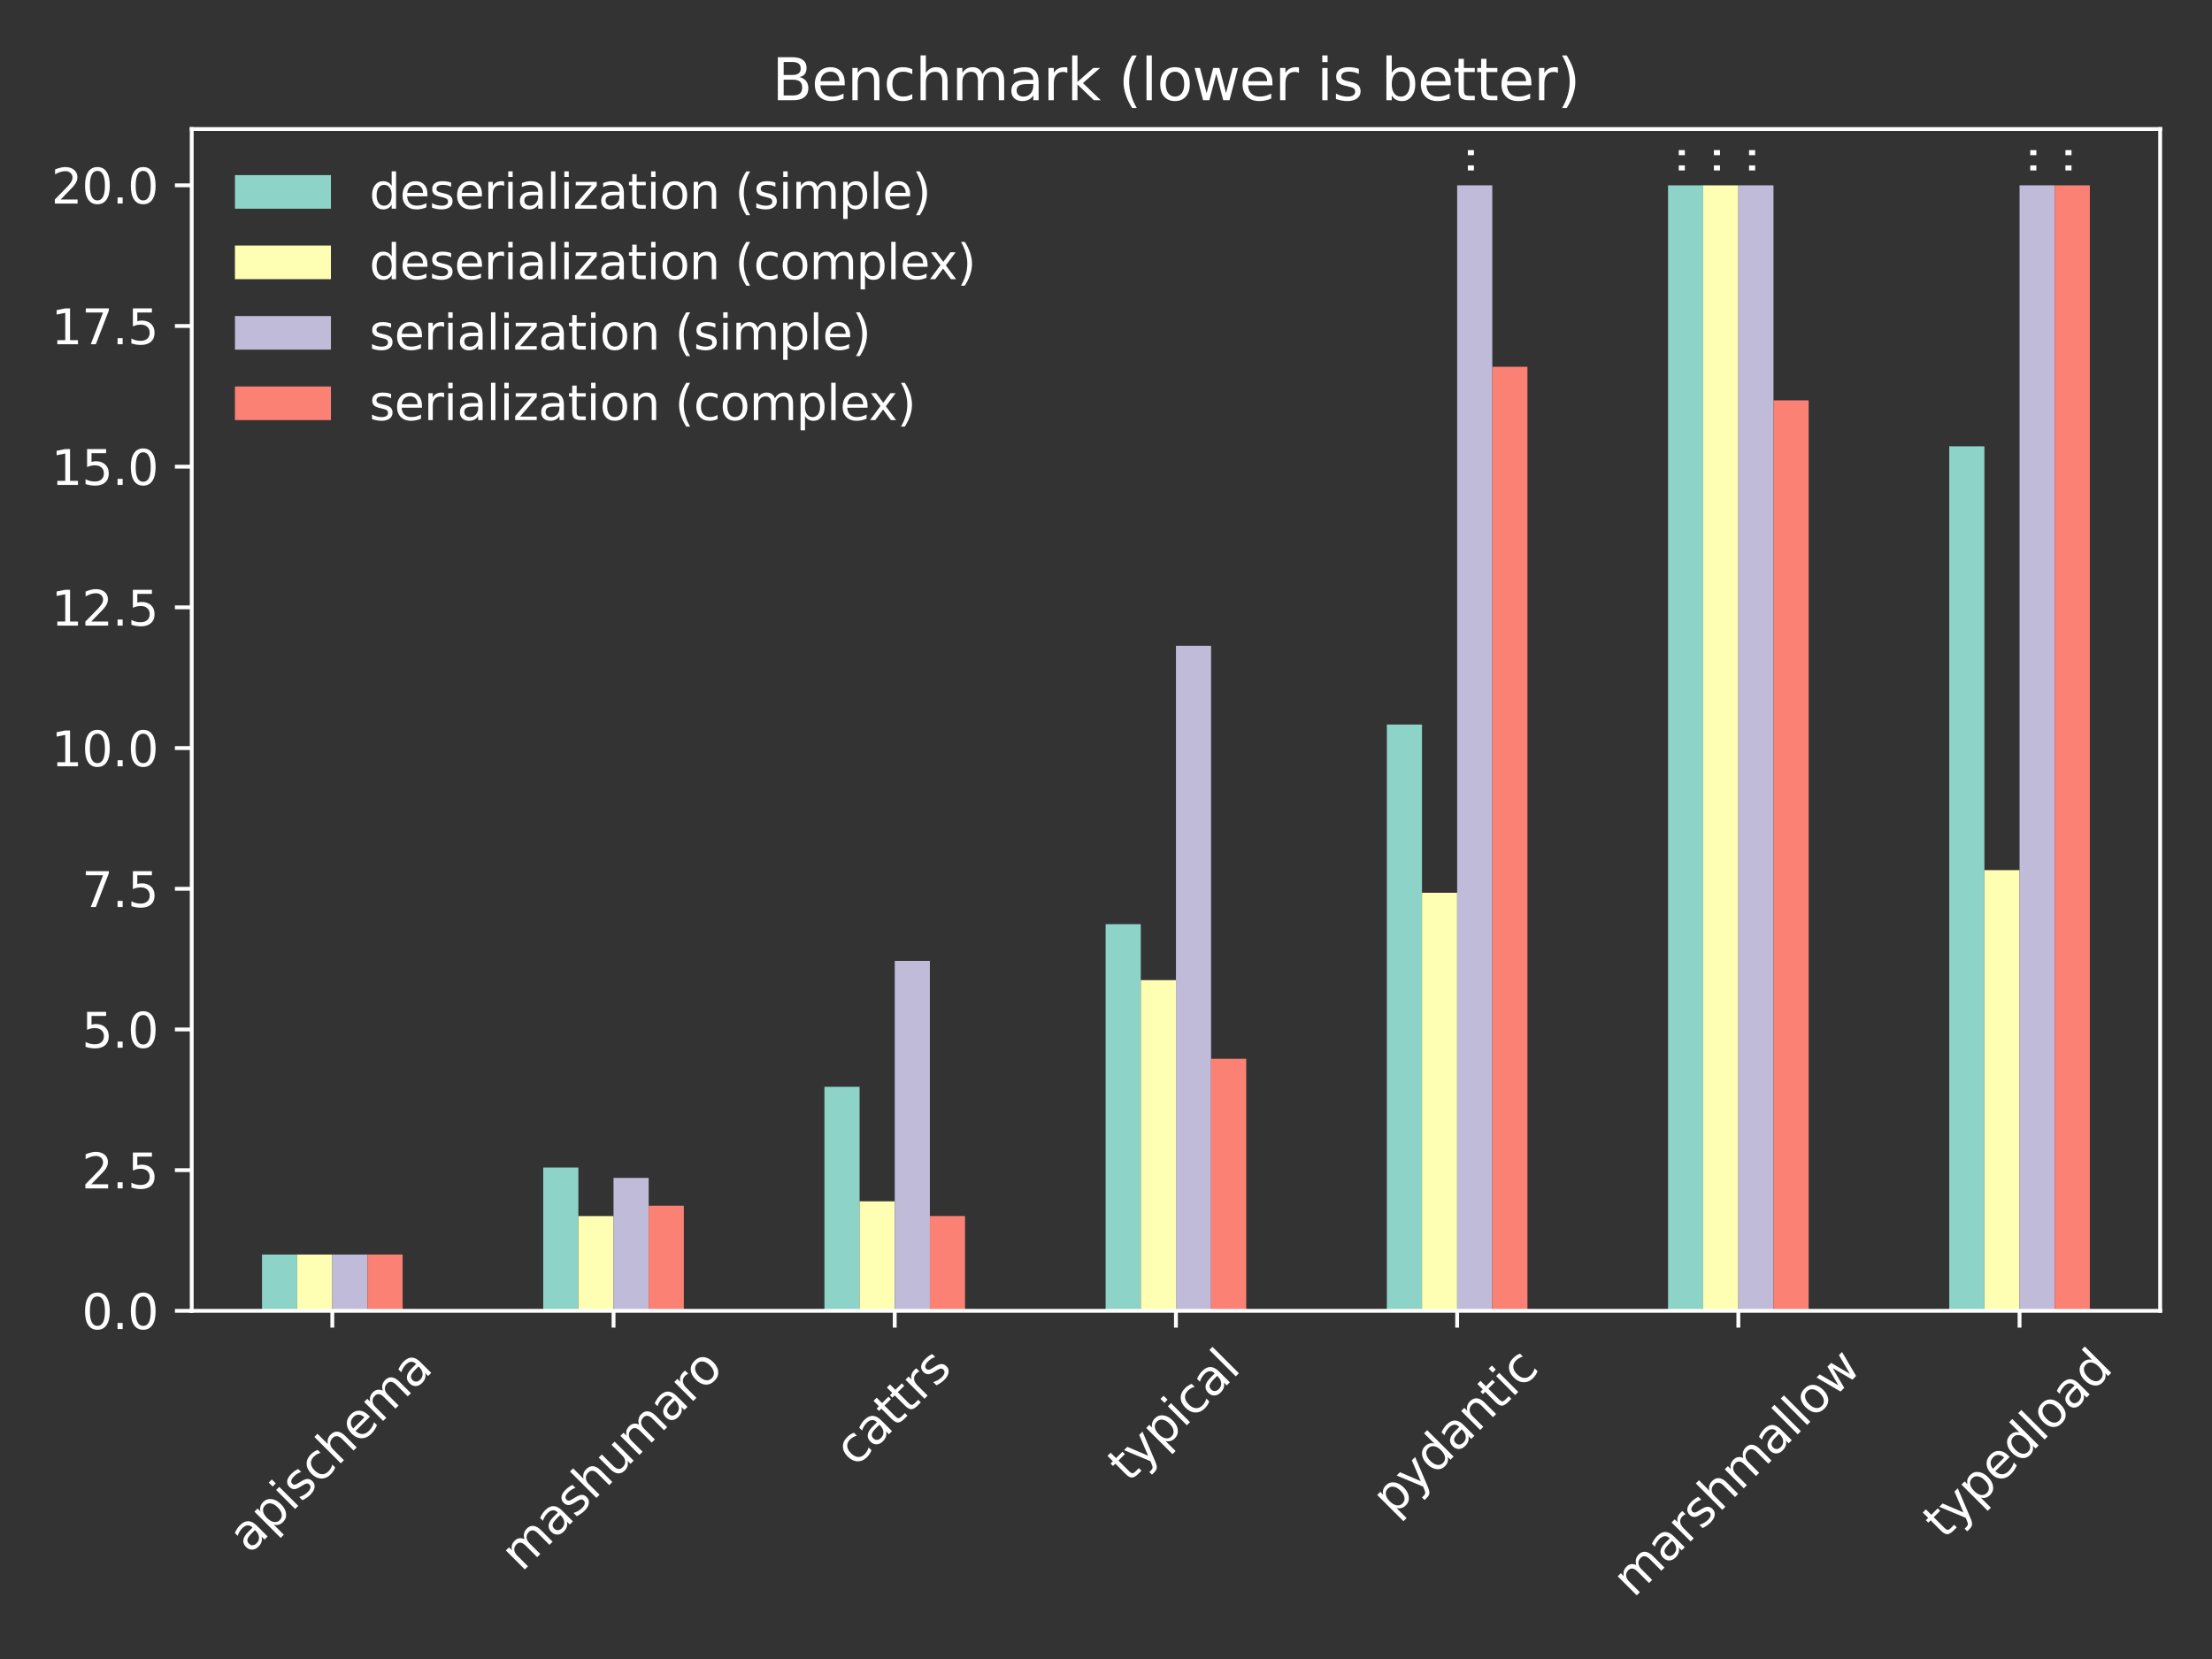 <?xml version="1.0" encoding="utf-8" standalone="no"?>
<!DOCTYPE svg PUBLIC "-//W3C//DTD SVG 1.1//EN"
  "http://www.w3.org/Graphics/SVG/1.1/DTD/svg11.dtd">
<svg xmlns:xlink="http://www.w3.org/1999/xlink" width="460.8pt" height="345.6pt" viewBox="0 0 460.8 345.6" xmlns="http://www.w3.org/2000/svg" version="1.1">
 <rect x="0" y="0" width="460.8" height="345.6" fill="#333333" stroke="none"/>
 <defs>
  <style type="text/css">*{stroke-linejoin: round; stroke-linecap: butt}</style>
 </defs>
 <g id="figure_1">
  <g id="patch_1">
   <path d="M 0 345.6 
L 460.8 345.6 
L 460.8 0 
L 0 0 
L 0 345.6 
z
" style="fill: none"/>
  </g>
  <g id="axes_1">
   <g id="patch_2">
    <path d="M 39.94 273.07 
L 450 273.07 
L 450 26.88 
L 39.94 26.88 
L 39.94 273.07 
z
" style="fill: none"/>
   </g>
   <g id="patch_3">
    <path d="M 54.585 273.07 
L 61.907 273.07 
L 61.907 261.347 
L 54.585 261.347 
z
" clip-path="url(#p18448f674b)" style="fill: #8dd3c7"/>
   </g>
   <g id="patch_4">
    <path d="M 113.165 273.07 
L 120.487 273.07 
L 120.487 243.22 
L 113.165 243.22 
z
" clip-path="url(#p18448f674b)" style="fill: #8dd3c7"/>
   </g>
   <g id="patch_5">
    <path d="M 171.745 273.07 
L 179.067 273.07 
L 179.067 226.399 
L 171.745 226.399 
z
" clip-path="url(#p18448f674b)" style="fill: #8dd3c7"/>
   </g>
   <g id="patch_6">
    <path d="M 230.325 273.07 
L 237.648 273.07 
L 237.648 192.515 
L 230.325 192.515 
z
" clip-path="url(#p18448f674b)" style="fill: #8dd3c7"/>
   </g>
   <g id="patch_7">
    <path d="M 288.905 273.07 
L 296.228 273.07 
L 296.228 150.935 
L 288.905 150.935 
z
" clip-path="url(#p18448f674b)" style="fill: #8dd3c7"/>
   </g>
   <g id="patch_8">
    <path d="M 347.485 273.07 
L 354.808 273.07 
L 354.808 38.603 
L 347.485 38.603 
z
" clip-path="url(#p18448f674b)" style="fill: #8dd3c7"/>
   </g>
   <g id="patch_9">
    <path d="M 406.065 273.07 
L 413.387 273.07 
L 413.387 92.975 
L 406.065 92.975 
z
" clip-path="url(#p18448f674b)" style="fill: #8dd3c7"/>
   </g>
   <g id="patch_10">
    <path d="M 61.907 273.07 
L 69.23 273.07 
L 69.23 261.347 
L 61.907 261.347 
z
" clip-path="url(#p18448f674b)" style="fill: #feffb3"/>
   </g>
   <g id="patch_11">
    <path d="M 120.487 273.07 
L 127.81 273.07 
L 127.81 253.323 
L 120.487 253.323 
z
" clip-path="url(#p18448f674b)" style="fill: #feffb3"/>
   </g>
   <g id="patch_12">
    <path d="M 179.067 273.07 
L 186.39 273.07 
L 186.39 250.262 
L 179.067 250.262 
z
" clip-path="url(#p18448f674b)" style="fill: #feffb3"/>
   </g>
   <g id="patch_13">
    <path d="M 237.648 273.07 
L 244.97 273.07 
L 244.97 204.173 
L 237.648 204.173 
z
" clip-path="url(#p18448f674b)" style="fill: #feffb3"/>
   </g>
   <g id="patch_14">
    <path d="M 296.228 273.07 
L 303.55 273.07 
L 303.55 185.979 
L 296.228 185.979 
z
" clip-path="url(#p18448f674b)" style="fill: #feffb3"/>
   </g>
   <g id="patch_15">
    <path d="M 354.808 273.07 
L 362.13 273.07 
L 362.13 38.603 
L 354.808 38.603 
z
" clip-path="url(#p18448f674b)" style="fill: #feffb3"/>
   </g>
   <g id="patch_16">
    <path d="M 413.387 273.07 
L 420.71 273.07 
L 420.71 181.261 
L 413.387 181.261 
z
" clip-path="url(#p18448f674b)" style="fill: #feffb3"/>
   </g>
   <g id="patch_17">
    <path d="M 69.23 273.07 
L 76.552 273.07 
L 76.552 261.347 
L 69.23 261.347 
z
" clip-path="url(#p18448f674b)" style="fill: #bfbbd9"/>
   </g>
   <g id="patch_18">
    <path d="M 127.81 273.07 
L 135.132 273.07 
L 135.132 245.382 
L 127.81 245.382 
z
" clip-path="url(#p18448f674b)" style="fill: #bfbbd9"/>
   </g>
   <g id="patch_19">
    <path d="M 186.39 273.07 
L 193.713 273.07 
L 193.713 200.173 
L 186.39 200.173 
z
" clip-path="url(#p18448f674b)" style="fill: #bfbbd9"/>
   </g>
   <g id="patch_20">
    <path d="M 244.97 273.07 
L 252.292 273.07 
L 252.292 134.529 
L 244.97 134.529 
z
" clip-path="url(#p18448f674b)" style="fill: #bfbbd9"/>
   </g>
   <g id="patch_21">
    <path d="M 303.55 273.07 
L 310.873 273.07 
L 310.873 38.603 
L 303.55 38.603 
z
" clip-path="url(#p18448f674b)" style="fill: #bfbbd9"/>
   </g>
   <g id="patch_22">
    <path d="M 362.13 273.07 
L 369.452 273.07 
L 369.452 38.603 
L 362.13 38.603 
z
" clip-path="url(#p18448f674b)" style="fill: #bfbbd9"/>
   </g>
   <g id="patch_23">
    <path d="M 420.71 273.07 
L 428.033 273.07 
L 428.033 38.603 
L 420.71 38.603 
z
" clip-path="url(#p18448f674b)" style="fill: #bfbbd9"/>
   </g>
   <g id="patch_24">
    <path d="M 76.552 273.07 
L 83.875 273.07 
L 83.875 261.347 
L 76.552 261.347 
z
" clip-path="url(#p18448f674b)" style="fill: #fa8174"/>
   </g>
   <g id="patch_25">
    <path d="M 135.132 273.07 
L 142.455 273.07 
L 142.455 251.179 
L 135.132 251.179 
z
" clip-path="url(#p18448f674b)" style="fill: #fa8174"/>
   </g>
   <g id="patch_26">
    <path d="M 193.713 273.07 
L 201.035 273.07 
L 201.035 253.321 
L 193.713 253.321 
z
" clip-path="url(#p18448f674b)" style="fill: #fa8174"/>
   </g>
   <g id="patch_27">
    <path d="M 252.292 273.07 
L 259.615 273.07 
L 259.615 220.565 
L 252.292 220.565 
z
" clip-path="url(#p18448f674b)" style="fill: #fa8174"/>
   </g>
   <g id="patch_28">
    <path d="M 310.873 273.07 
L 318.195 273.07 
L 318.195 76.409 
L 310.873 76.409 
z
" clip-path="url(#p18448f674b)" style="fill: #fa8174"/>
   </g>
   <g id="patch_29">
    <path d="M 369.452 273.07 
L 376.775 273.07 
L 376.775 83.4 
L 369.452 83.4 
z
" clip-path="url(#p18448f674b)" style="fill: #fa8174"/>
   </g>
   <g id="patch_30">
    <path d="M 428.033 273.07 
L 435.355 273.07 
L 435.355 38.603 
L 428.033 38.603 
z
" clip-path="url(#p18448f674b)" style="fill: #fa8174"/>
   </g>
   <g id="matplotlib.axis_1">
    <g id="xtick_1">
     <g id="line2d_1">
      <defs>
       <path id="m9f1013d01d" d="M 0 0 
L 0 3.5 
" style="stroke: #ffffff; stroke-width: 0.8"/>
      </defs>
      <g>
       <use xlink:href="#m9f1013d01d" x="69.23" y="273.07" style="fill: #ffffff; stroke: #ffffff; stroke-width: 0.8"/>
      </g>
     </g>
     <g id="text_1">
      <!-- apischema -->
      <g style="fill: #ffffff" transform="translate(51.975 323.854)rotate(-45)scale(0.1 -0.1)">
       <defs>
        <path id="DejaVuSans-61" d="M 2194 1759 
Q 1497 1759 1228 1600 
Q 959 1441 959 1056 
Q 959 750 1161 570 
Q 1363 391 1709 391 
Q 2188 391 2477 730 
Q 2766 1069 2766 1631 
L 2766 1759 
L 2194 1759 
z
M 3341 1997 
L 3341 0 
L 2766 0 
L 2766 531 
Q 2569 213 2275 61 
Q 1981 -91 1556 -91 
Q 1019 -91 701 211 
Q 384 513 384 1019 
Q 384 1609 779 1909 
Q 1175 2209 1959 2209 
L 2766 2209 
L 2766 2266 
Q 2766 2663 2505 2880 
Q 2244 3097 1772 3097 
Q 1472 3097 1187 3025 
Q 903 2953 641 2809 
L 641 3341 
Q 956 3463 1253 3523 
Q 1550 3584 1831 3584 
Q 2591 3584 2966 3190 
Q 3341 2797 3341 1997 
z
" transform="scale(0.016)"/>
        <path id="DejaVuSans-70" d="M 1159 525 
L 1159 -1331 
L 581 -1331 
L 581 3500 
L 1159 3500 
L 1159 2969 
Q 1341 3281 1617 3432 
Q 1894 3584 2278 3584 
Q 2916 3584 3314 3078 
Q 3713 2572 3713 1747 
Q 3713 922 3314 415 
Q 2916 -91 2278 -91 
Q 1894 -91 1617 61 
Q 1341 213 1159 525 
z
M 3116 1747 
Q 3116 2381 2855 2742 
Q 2594 3103 2138 3103 
Q 1681 3103 1420 2742 
Q 1159 2381 1159 1747 
Q 1159 1113 1420 752 
Q 1681 391 2138 391 
Q 2594 391 2855 752 
Q 3116 1113 3116 1747 
z
" transform="scale(0.016)"/>
        <path id="DejaVuSans-69" d="M 603 3500 
L 1178 3500 
L 1178 0 
L 603 0 
L 603 3500 
z
M 603 4863 
L 1178 4863 
L 1178 4134 
L 603 4134 
L 603 4863 
z
" transform="scale(0.016)"/>
        <path id="DejaVuSans-73" d="M 2834 3397 
L 2834 2853 
Q 2591 2978 2328 3040 
Q 2066 3103 1784 3103 
Q 1356 3103 1142 2972 
Q 928 2841 928 2578 
Q 928 2378 1081 2264 
Q 1234 2150 1697 2047 
L 1894 2003 
Q 2506 1872 2764 1633 
Q 3022 1394 3022 966 
Q 3022 478 2636 193 
Q 2250 -91 1575 -91 
Q 1294 -91 989 -36 
Q 684 19 347 128 
L 347 722 
Q 666 556 975 473 
Q 1284 391 1588 391 
Q 1994 391 2212 530 
Q 2431 669 2431 922 
Q 2431 1156 2273 1281 
Q 2116 1406 1581 1522 
L 1381 1569 
Q 847 1681 609 1914 
Q 372 2147 372 2553 
Q 372 3047 722 3315 
Q 1072 3584 1716 3584 
Q 2034 3584 2315 3537 
Q 2597 3491 2834 3397 
z
" transform="scale(0.016)"/>
        <path id="DejaVuSans-63" d="M 3122 3366 
L 3122 2828 
Q 2878 2963 2633 3030 
Q 2388 3097 2138 3097 
Q 1578 3097 1268 2742 
Q 959 2388 959 1747 
Q 959 1106 1268 751 
Q 1578 397 2138 397 
Q 2388 397 2633 464 
Q 2878 531 3122 666 
L 3122 134 
Q 2881 22 2623 -34 
Q 2366 -91 2075 -91 
Q 1284 -91 818 406 
Q 353 903 353 1747 
Q 353 2603 823 3093 
Q 1294 3584 2113 3584 
Q 2378 3584 2631 3529 
Q 2884 3475 3122 3366 
z
" transform="scale(0.016)"/>
        <path id="DejaVuSans-68" d="M 3513 2113 
L 3513 0 
L 2938 0 
L 2938 2094 
Q 2938 2591 2744 2837 
Q 2550 3084 2163 3084 
Q 1697 3084 1428 2787 
Q 1159 2491 1159 1978 
L 1159 0 
L 581 0 
L 581 4863 
L 1159 4863 
L 1159 2956 
Q 1366 3272 1645 3428 
Q 1925 3584 2291 3584 
Q 2894 3584 3203 3211 
Q 3513 2838 3513 2113 
z
" transform="scale(0.016)"/>
        <path id="DejaVuSans-65" d="M 3597 1894 
L 3597 1613 
L 953 1613 
Q 991 1019 1311 708 
Q 1631 397 2203 397 
Q 2534 397 2845 478 
Q 3156 559 3463 722 
L 3463 178 
Q 3153 47 2828 -22 
Q 2503 -91 2169 -91 
Q 1331 -91 842 396 
Q 353 884 353 1716 
Q 353 2575 817 3079 
Q 1281 3584 2069 3584 
Q 2775 3584 3186 3129 
Q 3597 2675 3597 1894 
z
M 3022 2063 
Q 3016 2534 2758 2815 
Q 2500 3097 2075 3097 
Q 1594 3097 1305 2825 
Q 1016 2553 972 2059 
L 3022 2063 
z
" transform="scale(0.016)"/>
        <path id="DejaVuSans-6d" d="M 3328 2828 
Q 3544 3216 3844 3400 
Q 4144 3584 4550 3584 
Q 5097 3584 5394 3201 
Q 5691 2819 5691 2113 
L 5691 0 
L 5113 0 
L 5113 2094 
Q 5113 2597 4934 2840 
Q 4756 3084 4391 3084 
Q 3944 3084 3684 2787 
Q 3425 2491 3425 1978 
L 3425 0 
L 2847 0 
L 2847 2094 
Q 2847 2600 2669 2842 
Q 2491 3084 2119 3084 
Q 1678 3084 1418 2786 
Q 1159 2488 1159 1978 
L 1159 0 
L 581 0 
L 581 3500 
L 1159 3500 
L 1159 2956 
Q 1356 3278 1631 3431 
Q 1906 3584 2284 3584 
Q 2666 3584 2933 3390 
Q 3200 3197 3328 2828 
z
" transform="scale(0.016)"/>
       </defs>
       <use xlink:href="#DejaVuSans-61"/>
       <use xlink:href="#DejaVuSans-70" x="61.279"/>
       <use xlink:href="#DejaVuSans-69" x="124.756"/>
       <use xlink:href="#DejaVuSans-73" x="152.539"/>
       <use xlink:href="#DejaVuSans-63" x="204.639"/>
       <use xlink:href="#DejaVuSans-68" x="259.619"/>
       <use xlink:href="#DejaVuSans-65" x="322.998"/>
       <use xlink:href="#DejaVuSans-6d" x="384.521"/>
       <use xlink:href="#DejaVuSans-61" x="481.934"/>
      </g>
     </g>
    </g>
    <g id="xtick_2">
     <g id="line2d_2">
      <g>
       <use xlink:href="#m9f1013d01d" x="127.81" y="273.07" style="fill: #ffffff; stroke: #ffffff; stroke-width: 0.8"/>
      </g>
     </g>
     <g id="text_2">
      <!-- mashumaro -->
      <g style="fill: #ffffff" transform="translate(108.68 327.605)rotate(-45)scale(0.1 -0.1)">
       <defs>
        <path id="DejaVuSans-75" d="M 544 1381 
L 544 3500 
L 1119 3500 
L 1119 1403 
Q 1119 906 1312 657 
Q 1506 409 1894 409 
Q 2359 409 2629 706 
Q 2900 1003 2900 1516 
L 2900 3500 
L 3475 3500 
L 3475 0 
L 2900 0 
L 2900 538 
Q 2691 219 2414 64 
Q 2138 -91 1772 -91 
Q 1169 -91 856 284 
Q 544 659 544 1381 
z
M 1991 3584 
L 1991 3584 
z
" transform="scale(0.016)"/>
        <path id="DejaVuSans-72" d="M 2631 2963 
Q 2534 3019 2420 3045 
Q 2306 3072 2169 3072 
Q 1681 3072 1420 2755 
Q 1159 2438 1159 1844 
L 1159 0 
L 581 0 
L 581 3500 
L 1159 3500 
L 1159 2956 
Q 1341 3275 1631 3429 
Q 1922 3584 2338 3584 
Q 2397 3584 2469 3576 
Q 2541 3569 2628 3553 
L 2631 2963 
z
" transform="scale(0.016)"/>
        <path id="DejaVuSans-6f" d="M 1959 3097 
Q 1497 3097 1228 2736 
Q 959 2375 959 1747 
Q 959 1119 1226 758 
Q 1494 397 1959 397 
Q 2419 397 2687 759 
Q 2956 1122 2956 1747 
Q 2956 2369 2687 2733 
Q 2419 3097 1959 3097 
z
M 1959 3584 
Q 2709 3584 3137 3096 
Q 3566 2609 3566 1747 
Q 3566 888 3137 398 
Q 2709 -91 1959 -91 
Q 1206 -91 779 398 
Q 353 888 353 1747 
Q 353 2609 779 3096 
Q 1206 3584 1959 3584 
z
" transform="scale(0.016)"/>
       </defs>
       <use xlink:href="#DejaVuSans-6d"/>
       <use xlink:href="#DejaVuSans-61" x="97.412"/>
       <use xlink:href="#DejaVuSans-73" x="158.691"/>
       <use xlink:href="#DejaVuSans-68" x="210.791"/>
       <use xlink:href="#DejaVuSans-75" x="274.17"/>
       <use xlink:href="#DejaVuSans-6d" x="337.549"/>
       <use xlink:href="#DejaVuSans-61" x="434.961"/>
       <use xlink:href="#DejaVuSans-72" x="496.24"/>
       <use xlink:href="#DejaVuSans-6f" x="535.104"/>
      </g>
     </g>
    </g>
    <g id="xtick_3">
     <g id="line2d_3">
      <g>
       <use xlink:href="#m9f1013d01d" x="186.39" y="273.07" style="fill: #ffffff; stroke: #ffffff; stroke-width: 0.8"/>
      </g>
     </g>
     <g id="text_3">
      <!-- cattrs -->
      <g style="fill: #ffffff" transform="translate(178.163 305.799)rotate(-45)scale(0.1 -0.1)">
       <defs>
        <path id="DejaVuSans-74" d="M 1172 4494 
L 1172 3500 
L 2356 3500 
L 2356 3053 
L 1172 3053 
L 1172 1153 
Q 1172 725 1289 603 
Q 1406 481 1766 481 
L 2356 481 
L 2356 0 
L 1766 0 
Q 1100 0 847 248 
Q 594 497 594 1153 
L 594 3053 
L 172 3053 
L 172 3500 
L 594 3500 
L 594 4494 
L 1172 4494 
z
" transform="scale(0.016)"/>
       </defs>
       <use xlink:href="#DejaVuSans-63"/>
       <use xlink:href="#DejaVuSans-61" x="54.98"/>
       <use xlink:href="#DejaVuSans-74" x="116.26"/>
       <use xlink:href="#DejaVuSans-74" x="155.469"/>
       <use xlink:href="#DejaVuSans-72" x="194.678"/>
       <use xlink:href="#DejaVuSans-73" x="235.791"/>
      </g>
     </g>
    </g>
    <g id="xtick_4">
     <g id="line2d_4">
      <g>
       <use xlink:href="#m9f1013d01d" x="244.97" y="273.07" style="fill: #ffffff; stroke: #ffffff; stroke-width: 0.8"/>
      </g>
     </g>
     <g id="text_4">
      <!-- typical -->
      <g style="fill: #ffffff" transform="translate(235.123 309.039)rotate(-45)scale(0.1 -0.1)">
       <defs>
        <path id="DejaVuSans-79" d="M 2059 -325 
Q 1816 -950 1584 -1140 
Q 1353 -1331 966 -1331 
L 506 -1331 
L 506 -850 
L 844 -850 
Q 1081 -850 1212 -737 
Q 1344 -625 1503 -206 
L 1606 56 
L 191 3500 
L 800 3500 
L 1894 763 
L 2988 3500 
L 3597 3500 
L 2059 -325 
z
" transform="scale(0.016)"/>
        <path id="DejaVuSans-6c" d="M 603 4863 
L 1178 4863 
L 1178 0 
L 603 0 
L 603 4863 
z
" transform="scale(0.016)"/>
       </defs>
       <use xlink:href="#DejaVuSans-74"/>
       <use xlink:href="#DejaVuSans-79" x="39.209"/>
       <use xlink:href="#DejaVuSans-70" x="98.389"/>
       <use xlink:href="#DejaVuSans-69" x="161.865"/>
       <use xlink:href="#DejaVuSans-63" x="189.648"/>
       <use xlink:href="#DejaVuSans-61" x="244.629"/>
       <use xlink:href="#DejaVuSans-6c" x="305.908"/>
      </g>
     </g>
    </g>
    <g id="xtick_5">
     <g id="line2d_5">
      <g>
       <use xlink:href="#m9f1013d01d" x="303.55" y="273.07" style="fill: #ffffff; stroke: #ffffff; stroke-width: 0.8"/>
      </g>
     </g>
     <g id="text_5">
      <!-- pydantic -->
      <g style="fill: #ffffff" transform="translate(290.2 316.045)rotate(-45)scale(0.1 -0.1)">
       <defs>
        <path id="DejaVuSans-64" d="M 2906 2969 
L 2906 4863 
L 3481 4863 
L 3481 0 
L 2906 0 
L 2906 525 
Q 2725 213 2448 61 
Q 2172 -91 1784 -91 
Q 1150 -91 751 415 
Q 353 922 353 1747 
Q 353 2572 751 3078 
Q 1150 3584 1784 3584 
Q 2172 3584 2448 3432 
Q 2725 3281 2906 2969 
z
M 947 1747 
Q 947 1113 1208 752 
Q 1469 391 1925 391 
Q 2381 391 2643 752 
Q 2906 1113 2906 1747 
Q 2906 2381 2643 2742 
Q 2381 3103 1925 3103 
Q 1469 3103 1208 2742 
Q 947 2381 947 1747 
z
" transform="scale(0.016)"/>
        <path id="DejaVuSans-6e" d="M 3513 2113 
L 3513 0 
L 2938 0 
L 2938 2094 
Q 2938 2591 2744 2837 
Q 2550 3084 2163 3084 
Q 1697 3084 1428 2787 
Q 1159 2491 1159 1978 
L 1159 0 
L 581 0 
L 581 3500 
L 1159 3500 
L 1159 2956 
Q 1366 3272 1645 3428 
Q 1925 3584 2291 3584 
Q 2894 3584 3203 3211 
Q 3513 2838 3513 2113 
z
" transform="scale(0.016)"/>
       </defs>
       <use xlink:href="#DejaVuSans-70"/>
       <use xlink:href="#DejaVuSans-79" x="63.477"/>
       <use xlink:href="#DejaVuSans-64" x="122.656"/>
       <use xlink:href="#DejaVuSans-61" x="186.133"/>
       <use xlink:href="#DejaVuSans-6e" x="247.412"/>
       <use xlink:href="#DejaVuSans-74" x="310.791"/>
       <use xlink:href="#DejaVuSans-69" x="350"/>
       <use xlink:href="#DejaVuSans-63" x="377.783"/>
      </g>
     </g>
    </g>
    <g id="xtick_6">
     <g id="line2d_6">
      <g>
       <use xlink:href="#m9f1013d01d" x="362.13" y="273.07" style="fill: #ffffff; stroke: #ffffff; stroke-width: 0.8"/>
      </g>
     </g>
     <g id="text_6">
      <!-- marshmallow -->
      <g style="fill: #ffffff" transform="translate(340.305 332.995)rotate(-45)scale(0.1 -0.1)">
       <defs>
        <path id="DejaVuSans-77" d="M 269 3500 
L 844 3500 
L 1563 769 
L 2278 3500 
L 2956 3500 
L 3675 769 
L 4391 3500 
L 4966 3500 
L 4050 0 
L 3372 0 
L 2619 2869 
L 1863 0 
L 1184 0 
L 269 3500 
z
" transform="scale(0.016)"/>
       </defs>
       <use xlink:href="#DejaVuSans-6d"/>
       <use xlink:href="#DejaVuSans-61" x="97.412"/>
       <use xlink:href="#DejaVuSans-72" x="158.691"/>
       <use xlink:href="#DejaVuSans-73" x="199.805"/>
       <use xlink:href="#DejaVuSans-68" x="251.904"/>
       <use xlink:href="#DejaVuSans-6d" x="315.283"/>
       <use xlink:href="#DejaVuSans-61" x="412.695"/>
       <use xlink:href="#DejaVuSans-6c" x="473.975"/>
       <use xlink:href="#DejaVuSans-6c" x="501.758"/>
       <use xlink:href="#DejaVuSans-6f" x="529.541"/>
       <use xlink:href="#DejaVuSans-77" x="590.723"/>
      </g>
     </g>
    </g>
    <g id="xtick_7">
     <g id="line2d_7">
      <g>
       <use xlink:href="#m9f1013d01d" x="420.71" y="273.07" style="fill: #ffffff; stroke: #ffffff; stroke-width: 0.8"/>
      </g>
     </g>
     <g id="text_7">
      <!-- typedload -->
      <g style="fill: #ffffff" transform="translate(404.961 320.842)rotate(-45)scale(0.1 -0.1)">
       <use xlink:href="#DejaVuSans-74"/>
       <use xlink:href="#DejaVuSans-79" x="39.209"/>
       <use xlink:href="#DejaVuSans-70" x="98.389"/>
       <use xlink:href="#DejaVuSans-65" x="161.865"/>
       <use xlink:href="#DejaVuSans-64" x="223.389"/>
       <use xlink:href="#DejaVuSans-6c" x="286.865"/>
       <use xlink:href="#DejaVuSans-6f" x="314.648"/>
       <use xlink:href="#DejaVuSans-61" x="375.83"/>
       <use xlink:href="#DejaVuSans-64" x="437.109"/>
      </g>
     </g>
    </g>
   </g>
   <g id="matplotlib.axis_2">
    <g id="ytick_1">
     <g id="line2d_8">
      <defs>
       <path id="m04bb64cb04" d="M 0 0 
L -3.5 0 
" style="stroke: #ffffff; stroke-width: 0.8"/>
      </defs>
      <g>
       <use xlink:href="#m04bb64cb04" x="39.94" y="273.07" style="fill: #ffffff; stroke: #ffffff; stroke-width: 0.8"/>
      </g>
     </g>
     <g id="text_8">
      <!-- 0.0 -->
      <g style="fill: #ffffff" transform="translate(17.037 276.869)scale(0.1 -0.1)">
       <defs>
        <path id="DejaVuSans-30" d="M 2034 4250 
Q 1547 4250 1301 3770 
Q 1056 3291 1056 2328 
Q 1056 1369 1301 889 
Q 1547 409 2034 409 
Q 2525 409 2770 889 
Q 3016 1369 3016 2328 
Q 3016 3291 2770 3770 
Q 2525 4250 2034 4250 
z
M 2034 4750 
Q 2819 4750 3233 4129 
Q 3647 3509 3647 2328 
Q 3647 1150 3233 529 
Q 2819 -91 2034 -91 
Q 1250 -91 836 529 
Q 422 1150 422 2328 
Q 422 3509 836 4129 
Q 1250 4750 2034 4750 
z
" transform="scale(0.016)"/>
        <path id="DejaVuSans-2e" d="M 684 794 
L 1344 794 
L 1344 0 
L 684 0 
L 684 794 
z
" transform="scale(0.016)"/>
       </defs>
       <use xlink:href="#DejaVuSans-30"/>
       <use xlink:href="#DejaVuSans-2e" x="63.623"/>
       <use xlink:href="#DejaVuSans-30" x="95.41"/>
      </g>
     </g>
    </g>
    <g id="ytick_2">
     <g id="line2d_9">
      <g>
       <use xlink:href="#m04bb64cb04" x="39.94" y="243.762" style="fill: #ffffff; stroke: #ffffff; stroke-width: 0.8"/>
      </g>
     </g>
     <g id="text_9">
      <!-- 2.5 -->
      <g style="fill: #ffffff" transform="translate(17.037 247.561)scale(0.1 -0.1)">
       <defs>
        <path id="DejaVuSans-32" d="M 1228 531 
L 3431 531 
L 3431 0 
L 469 0 
L 469 531 
Q 828 903 1448 1529 
Q 2069 2156 2228 2338 
Q 2531 2678 2651 2914 
Q 2772 3150 2772 3378 
Q 2772 3750 2511 3984 
Q 2250 4219 1831 4219 
Q 1534 4219 1204 4116 
Q 875 4013 500 3803 
L 500 4441 
Q 881 4594 1212 4672 
Q 1544 4750 1819 4750 
Q 2544 4750 2975 4387 
Q 3406 4025 3406 3419 
Q 3406 3131 3298 2873 
Q 3191 2616 2906 2266 
Q 2828 2175 2409 1742 
Q 1991 1309 1228 531 
z
" transform="scale(0.016)"/>
        <path id="DejaVuSans-35" d="M 691 4666 
L 3169 4666 
L 3169 4134 
L 1269 4134 
L 1269 2991 
Q 1406 3038 1543 3061 
Q 1681 3084 1819 3084 
Q 2600 3084 3056 2656 
Q 3513 2228 3513 1497 
Q 3513 744 3044 326 
Q 2575 -91 1722 -91 
Q 1428 -91 1123 -41 
Q 819 9 494 109 
L 494 744 
Q 775 591 1075 516 
Q 1375 441 1709 441 
Q 2250 441 2565 725 
Q 2881 1009 2881 1497 
Q 2881 1984 2565 2268 
Q 2250 2553 1709 2553 
Q 1456 2553 1204 2497 
Q 953 2441 691 2322 
L 691 4666 
z
" transform="scale(0.016)"/>
       </defs>
       <use xlink:href="#DejaVuSans-32"/>
       <use xlink:href="#DejaVuSans-2e" x="63.623"/>
       <use xlink:href="#DejaVuSans-35" x="95.41"/>
      </g>
     </g>
    </g>
    <g id="ytick_3">
     <g id="line2d_10">
      <g>
       <use xlink:href="#m04bb64cb04" x="39.94" y="214.453" style="fill: #ffffff; stroke: #ffffff; stroke-width: 0.8"/>
      </g>
     </g>
     <g id="text_10">
      <!-- 5.0 -->
      <g style="fill: #ffffff" transform="translate(17.037 218.253)scale(0.1 -0.1)">
       <use xlink:href="#DejaVuSans-35"/>
       <use xlink:href="#DejaVuSans-2e" x="63.623"/>
       <use xlink:href="#DejaVuSans-30" x="95.41"/>
      </g>
     </g>
    </g>
    <g id="ytick_4">
     <g id="line2d_11">
      <g>
       <use xlink:href="#m04bb64cb04" x="39.94" y="185.145" style="fill: #ffffff; stroke: #ffffff; stroke-width: 0.8"/>
      </g>
     </g>
     <g id="text_11">
      <!-- 7.5 -->
      <g style="fill: #ffffff" transform="translate(17.037 188.944)scale(0.1 -0.1)">
       <defs>
        <path id="DejaVuSans-37" d="M 525 4666 
L 3525 4666 
L 3525 4397 
L 1831 0 
L 1172 0 
L 2766 4134 
L 525 4134 
L 525 4666 
z
" transform="scale(0.016)"/>
       </defs>
       <use xlink:href="#DejaVuSans-37"/>
       <use xlink:href="#DejaVuSans-2e" x="63.623"/>
       <use xlink:href="#DejaVuSans-35" x="95.41"/>
      </g>
     </g>
    </g>
    <g id="ytick_5">
     <g id="line2d_12">
      <g>
       <use xlink:href="#m04bb64cb04" x="39.94" y="155.837" style="fill: #ffffff; stroke: #ffffff; stroke-width: 0.8"/>
      </g>
     </g>
     <g id="text_12">
      <!-- 10.0 -->
      <g style="fill: #ffffff" transform="translate(10.674 159.636)scale(0.1 -0.1)">
       <defs>
        <path id="DejaVuSans-31" d="M 794 531 
L 1825 531 
L 1825 4091 
L 703 3866 
L 703 4441 
L 1819 4666 
L 2450 4666 
L 2450 531 
L 3481 531 
L 3481 0 
L 794 0 
L 794 531 
z
" transform="scale(0.016)"/>
       </defs>
       <use xlink:href="#DejaVuSans-31"/>
       <use xlink:href="#DejaVuSans-30" x="63.623"/>
       <use xlink:href="#DejaVuSans-2e" x="127.246"/>
       <use xlink:href="#DejaVuSans-30" x="159.033"/>
      </g>
     </g>
    </g>
    <g id="ytick_6">
     <g id="line2d_13">
      <g>
       <use xlink:href="#m04bb64cb04" x="39.94" y="126.528" style="fill: #ffffff; stroke: #ffffff; stroke-width: 0.8"/>
      </g>
     </g>
     <g id="text_13">
      <!-- 12.5 -->
      <g style="fill: #ffffff" transform="translate(10.674 130.328)scale(0.1 -0.1)">
       <use xlink:href="#DejaVuSans-31"/>
       <use xlink:href="#DejaVuSans-32" x="63.623"/>
       <use xlink:href="#DejaVuSans-2e" x="127.246"/>
       <use xlink:href="#DejaVuSans-35" x="159.033"/>
      </g>
     </g>
    </g>
    <g id="ytick_7">
     <g id="line2d_14">
      <g>
       <use xlink:href="#m04bb64cb04" x="39.94" y="97.22" style="fill: #ffffff; stroke: #ffffff; stroke-width: 0.8"/>
      </g>
     </g>
     <g id="text_14">
      <!-- 15.0 -->
      <g style="fill: #ffffff" transform="translate(10.674 101.019)scale(0.1 -0.1)">
       <use xlink:href="#DejaVuSans-31"/>
       <use xlink:href="#DejaVuSans-35" x="63.623"/>
       <use xlink:href="#DejaVuSans-2e" x="127.246"/>
       <use xlink:href="#DejaVuSans-30" x="159.033"/>
      </g>
     </g>
    </g>
    <g id="ytick_8">
     <g id="line2d_15">
      <g>
       <use xlink:href="#m04bb64cb04" x="39.94" y="67.912" style="fill: #ffffff; stroke: #ffffff; stroke-width: 0.8"/>
      </g>
     </g>
     <g id="text_15">
      <!-- 17.5 -->
      <g style="fill: #ffffff" transform="translate(10.674 71.711)scale(0.1 -0.1)">
       <use xlink:href="#DejaVuSans-31"/>
       <use xlink:href="#DejaVuSans-37" x="63.623"/>
       <use xlink:href="#DejaVuSans-2e" x="127.246"/>
       <use xlink:href="#DejaVuSans-35" x="159.033"/>
      </g>
     </g>
    </g>
    <g id="ytick_9">
     <g id="line2d_16">
      <g>
       <use xlink:href="#m04bb64cb04" x="39.94" y="38.603" style="fill: #ffffff; stroke: #ffffff; stroke-width: 0.8"/>
      </g>
     </g>
     <g id="text_16">
      <!-- 20.0 -->
      <g style="fill: #ffffff" transform="translate(10.674 42.403)scale(0.1 -0.1)">
       <use xlink:href="#DejaVuSans-32"/>
       <use xlink:href="#DejaVuSans-30" x="63.623"/>
       <use xlink:href="#DejaVuSans-2e" x="127.246"/>
       <use xlink:href="#DejaVuSans-30" x="159.033"/>
      </g>
     </g>
    </g>
   </g>
   <g id="patch_31">
    <path d="M 39.94 273.07 
L 39.94 26.88 
" style="fill: none; stroke: #ffffff; stroke-width: 0.8; stroke-linejoin: miter; stroke-linecap: square"/>
   </g>
   <g id="patch_32">
    <path d="M 450 273.07 
L 450 26.88 
" style="fill: none; stroke: #ffffff; stroke-width: 0.8; stroke-linejoin: miter; stroke-linecap: square"/>
   </g>
   <g id="patch_33">
    <path d="M 39.94 273.07 
L 450 273.07 
" style="fill: none; stroke: #ffffff; stroke-width: 0.8; stroke-linejoin: miter; stroke-linecap: square"/>
   </g>
   <g id="patch_34">
    <path d="M 39.94 26.88 
L 450 26.88 
" style="fill: none; stroke: #ffffff; stroke-width: 0.8; stroke-linejoin: miter; stroke-linecap: square"/>
   </g>
   <g id="text_17">
    <!-- ·· -->
    <g style="fill: #ffffff" transform="translate(353.906 36.603)rotate(-90)scale(0.1 -0.1)">
     <defs>
      <path id="DejaVuSans-b7" d="M 684 2619 
L 1344 2619 
L 1344 1825 
L 684 1825 
L 684 2619 
z
" transform="scale(0.016)"/>
     </defs>
     <use xlink:href="#DejaVuSans-b7"/>
     <use xlink:href="#DejaVuSans-b7" x="31.787"/>
    </g>
   </g>
   <g id="text_18">
    <!-- ·· -->
    <g style="fill: #ffffff" transform="translate(361.228 36.603)rotate(-90)scale(0.1 -0.1)">
     <use xlink:href="#DejaVuSans-b7"/>
     <use xlink:href="#DejaVuSans-b7" x="31.787"/>
    </g>
   </g>
   <g id="text_19">
    <!-- ·· -->
    <g style="fill: #ffffff" transform="translate(309.971 36.603)rotate(-90)scale(0.1 -0.1)">
     <use xlink:href="#DejaVuSans-b7"/>
     <use xlink:href="#DejaVuSans-b7" x="31.787"/>
    </g>
   </g>
   <g id="text_20">
    <!-- ·· -->
    <g style="fill: #ffffff" transform="translate(368.551 36.603)rotate(-90)scale(0.1 -0.1)">
     <use xlink:href="#DejaVuSans-b7"/>
     <use xlink:href="#DejaVuSans-b7" x="31.787"/>
    </g>
   </g>
   <g id="text_21">
    <!-- ·· -->
    <g style="fill: #ffffff" transform="translate(427.131 36.603)rotate(-90)scale(0.1 -0.1)">
     <use xlink:href="#DejaVuSans-b7"/>
     <use xlink:href="#DejaVuSans-b7" x="31.787"/>
    </g>
   </g>
   <g id="text_22">
    <!-- ·· -->
    <g style="fill: #ffffff" transform="translate(434.453 36.603)rotate(-90)scale(0.1 -0.1)">
     <use xlink:href="#DejaVuSans-b7"/>
     <use xlink:href="#DejaVuSans-b7" x="31.787"/>
    </g>
   </g>
   <g id="text_23">
    <!-- Benchmark (lower is better) -->
    <g style="fill: #ffffff" transform="translate(160.833 20.88)scale(0.12 -0.12)">
     <defs>
      <path id="DejaVuSans-42" d="M 1259 2228 
L 1259 519 
L 2272 519 
Q 2781 519 3026 730 
Q 3272 941 3272 1375 
Q 3272 1813 3026 2020 
Q 2781 2228 2272 2228 
L 1259 2228 
z
M 1259 4147 
L 1259 2741 
L 2194 2741 
Q 2656 2741 2882 2914 
Q 3109 3088 3109 3444 
Q 3109 3797 2882 3972 
Q 2656 4147 2194 4147 
L 1259 4147 
z
M 628 4666 
L 2241 4666 
Q 2963 4666 3353 4366 
Q 3744 4066 3744 3513 
Q 3744 3084 3544 2831 
Q 3344 2578 2956 2516 
Q 3422 2416 3680 2098 
Q 3938 1781 3938 1306 
Q 3938 681 3513 340 
Q 3088 0 2303 0 
L 628 0 
L 628 4666 
z
" transform="scale(0.016)"/>
      <path id="DejaVuSans-6b" d="M 581 4863 
L 1159 4863 
L 1159 1991 
L 2875 3500 
L 3609 3500 
L 1753 1863 
L 3688 0 
L 2938 0 
L 1159 1709 
L 1159 0 
L 581 0 
L 581 4863 
z
" transform="scale(0.016)"/>
      <path id="DejaVuSans-20" transform="scale(0.016)"/>
      <path id="DejaVuSans-28" d="M 1984 4856 
Q 1566 4138 1362 3434 
Q 1159 2731 1159 2009 
Q 1159 1288 1364 580 
Q 1569 -128 1984 -844 
L 1484 -844 
Q 1016 -109 783 600 
Q 550 1309 550 2009 
Q 550 2706 781 3412 
Q 1013 4119 1484 4856 
L 1984 4856 
z
" transform="scale(0.016)"/>
      <path id="DejaVuSans-62" d="M 3116 1747 
Q 3116 2381 2855 2742 
Q 2594 3103 2138 3103 
Q 1681 3103 1420 2742 
Q 1159 2381 1159 1747 
Q 1159 1113 1420 752 
Q 1681 391 2138 391 
Q 2594 391 2855 752 
Q 3116 1113 3116 1747 
z
M 1159 2969 
Q 1341 3281 1617 3432 
Q 1894 3584 2278 3584 
Q 2916 3584 3314 3078 
Q 3713 2572 3713 1747 
Q 3713 922 3314 415 
Q 2916 -91 2278 -91 
Q 1894 -91 1617 61 
Q 1341 213 1159 525 
L 1159 0 
L 581 0 
L 581 4863 
L 1159 4863 
L 1159 2969 
z
" transform="scale(0.016)"/>
      <path id="DejaVuSans-29" d="M 513 4856 
L 1013 4856 
Q 1481 4119 1714 3412 
Q 1947 2706 1947 2009 
Q 1947 1309 1714 600 
Q 1481 -109 1013 -844 
L 513 -844 
Q 928 -128 1133 580 
Q 1338 1288 1338 2009 
Q 1338 2731 1133 3434 
Q 928 4138 513 4856 
z
" transform="scale(0.016)"/>
     </defs>
     <use xlink:href="#DejaVuSans-42"/>
     <use xlink:href="#DejaVuSans-65" x="68.604"/>
     <use xlink:href="#DejaVuSans-6e" x="130.127"/>
     <use xlink:href="#DejaVuSans-63" x="193.506"/>
     <use xlink:href="#DejaVuSans-68" x="248.486"/>
     <use xlink:href="#DejaVuSans-6d" x="311.865"/>
     <use xlink:href="#DejaVuSans-61" x="409.277"/>
     <use xlink:href="#DejaVuSans-72" x="470.557"/>
     <use xlink:href="#DejaVuSans-6b" x="511.67"/>
     <use xlink:href="#DejaVuSans-20" x="569.58"/>
     <use xlink:href="#DejaVuSans-28" x="601.367"/>
     <use xlink:href="#DejaVuSans-6c" x="640.381"/>
     <use xlink:href="#DejaVuSans-6f" x="668.164"/>
     <use xlink:href="#DejaVuSans-77" x="729.346"/>
     <use xlink:href="#DejaVuSans-65" x="811.133"/>
     <use xlink:href="#DejaVuSans-72" x="872.656"/>
     <use xlink:href="#DejaVuSans-20" x="913.77"/>
     <use xlink:href="#DejaVuSans-69" x="945.557"/>
     <use xlink:href="#DejaVuSans-73" x="973.34"/>
     <use xlink:href="#DejaVuSans-20" x="1025.439"/>
     <use xlink:href="#DejaVuSans-62" x="1057.227"/>
     <use xlink:href="#DejaVuSans-65" x="1120.703"/>
     <use xlink:href="#DejaVuSans-74" x="1182.227"/>
     <use xlink:href="#DejaVuSans-74" x="1221.436"/>
     <use xlink:href="#DejaVuSans-65" x="1260.645"/>
     <use xlink:href="#DejaVuSans-72" x="1322.168"/>
     <use xlink:href="#DejaVuSans-29" x="1363.281"/>
    </g>
   </g>
   <g id="legend_1">
    <g id="patch_35">
     <path d="M 46.94 93.593 
L 205.271 93.593 
Q 207.271 93.593 207.271 91.593 
L 207.271 33.88 
Q 207.271 31.88 205.271 31.88 
L 46.94 31.88 
Q 44.94 31.88 44.94 33.88 
L 44.94 91.593 
Q 44.94 93.593 46.94 93.593 
L 46.94 93.593 
z
" style="fill: none; opacity: 0"/>
    </g>
    <g id="patch_36">
     <path d="M 48.94 43.478 
L 68.94 43.478 
L 68.94 36.478 
L 48.94 36.478 
z
" style="fill: #8dd3c7"/>
    </g>
    <g id="text_24">
     <!-- deserialization (simple) -->
     <g style="fill: #ffffff" transform="translate(76.94 43.478)scale(0.1 -0.1)">
      <defs>
       <path id="DejaVuSans-7a" d="M 353 3500 
L 3084 3500 
L 3084 2975 
L 922 459 
L 3084 459 
L 3084 0 
L 275 0 
L 275 525 
L 2438 3041 
L 353 3041 
L 353 3500 
z
" transform="scale(0.016)"/>
      </defs>
      <use xlink:href="#DejaVuSans-64"/>
      <use xlink:href="#DejaVuSans-65" x="63.477"/>
      <use xlink:href="#DejaVuSans-73" x="125"/>
      <use xlink:href="#DejaVuSans-65" x="177.1"/>
      <use xlink:href="#DejaVuSans-72" x="238.623"/>
      <use xlink:href="#DejaVuSans-69" x="279.736"/>
      <use xlink:href="#DejaVuSans-61" x="307.52"/>
      <use xlink:href="#DejaVuSans-6c" x="368.799"/>
      <use xlink:href="#DejaVuSans-69" x="396.582"/>
      <use xlink:href="#DejaVuSans-7a" x="424.365"/>
      <use xlink:href="#DejaVuSans-61" x="476.855"/>
      <use xlink:href="#DejaVuSans-74" x="538.135"/>
      <use xlink:href="#DejaVuSans-69" x="577.344"/>
      <use xlink:href="#DejaVuSans-6f" x="605.127"/>
      <use xlink:href="#DejaVuSans-6e" x="666.309"/>
      <use xlink:href="#DejaVuSans-20" x="729.688"/>
      <use xlink:href="#DejaVuSans-28" x="761.475"/>
      <use xlink:href="#DejaVuSans-73" x="800.488"/>
      <use xlink:href="#DejaVuSans-69" x="852.588"/>
      <use xlink:href="#DejaVuSans-6d" x="880.371"/>
      <use xlink:href="#DejaVuSans-70" x="977.783"/>
      <use xlink:href="#DejaVuSans-6c" x="1041.26"/>
      <use xlink:href="#DejaVuSans-65" x="1069.043"/>
      <use xlink:href="#DejaVuSans-29" x="1130.566"/>
     </g>
    </g>
    <g id="patch_37">
     <path d="M 48.94 58.157 
L 68.94 58.157 
L 68.94 51.157 
L 48.94 51.157 
z
" style="fill: #feffb3"/>
    </g>
    <g id="text_25">
     <!-- deserialization (complex) -->
     <g style="fill: #ffffff" transform="translate(76.94 58.157)scale(0.1 -0.1)">
      <defs>
       <path id="DejaVuSans-78" d="M 3513 3500 
L 2247 1797 
L 3578 0 
L 2900 0 
L 1881 1375 
L 863 0 
L 184 0 
L 1544 1831 
L 300 3500 
L 978 3500 
L 1906 2253 
L 2834 3500 
L 3513 3500 
z
" transform="scale(0.016)"/>
      </defs>
      <use xlink:href="#DejaVuSans-64"/>
      <use xlink:href="#DejaVuSans-65" x="63.477"/>
      <use xlink:href="#DejaVuSans-73" x="125"/>
      <use xlink:href="#DejaVuSans-65" x="177.1"/>
      <use xlink:href="#DejaVuSans-72" x="238.623"/>
      <use xlink:href="#DejaVuSans-69" x="279.736"/>
      <use xlink:href="#DejaVuSans-61" x="307.52"/>
      <use xlink:href="#DejaVuSans-6c" x="368.799"/>
      <use xlink:href="#DejaVuSans-69" x="396.582"/>
      <use xlink:href="#DejaVuSans-7a" x="424.365"/>
      <use xlink:href="#DejaVuSans-61" x="476.855"/>
      <use xlink:href="#DejaVuSans-74" x="538.135"/>
      <use xlink:href="#DejaVuSans-69" x="577.344"/>
      <use xlink:href="#DejaVuSans-6f" x="605.127"/>
      <use xlink:href="#DejaVuSans-6e" x="666.309"/>
      <use xlink:href="#DejaVuSans-20" x="729.688"/>
      <use xlink:href="#DejaVuSans-28" x="761.475"/>
      <use xlink:href="#DejaVuSans-63" x="800.488"/>
      <use xlink:href="#DejaVuSans-6f" x="855.469"/>
      <use xlink:href="#DejaVuSans-6d" x="916.65"/>
      <use xlink:href="#DejaVuSans-70" x="1014.062"/>
      <use xlink:href="#DejaVuSans-6c" x="1077.539"/>
      <use xlink:href="#DejaVuSans-65" x="1105.322"/>
      <use xlink:href="#DejaVuSans-78" x="1165.096"/>
      <use xlink:href="#DejaVuSans-29" x="1224.275"/>
     </g>
    </g>
    <g id="patch_38">
     <path d="M 48.94 72.835 
L 68.94 72.835 
L 68.94 65.835 
L 48.94 65.835 
z
" style="fill: #bfbbd9"/>
    </g>
    <g id="text_26">
     <!-- serialization (simple) -->
     <g style="fill: #ffffff" transform="translate(76.94 72.835)scale(0.1 -0.1)">
      <use xlink:href="#DejaVuSans-73"/>
      <use xlink:href="#DejaVuSans-65" x="52.1"/>
      <use xlink:href="#DejaVuSans-72" x="113.623"/>
      <use xlink:href="#DejaVuSans-69" x="154.736"/>
      <use xlink:href="#DejaVuSans-61" x="182.52"/>
      <use xlink:href="#DejaVuSans-6c" x="243.799"/>
      <use xlink:href="#DejaVuSans-69" x="271.582"/>
      <use xlink:href="#DejaVuSans-7a" x="299.365"/>
      <use xlink:href="#DejaVuSans-61" x="351.855"/>
      <use xlink:href="#DejaVuSans-74" x="413.135"/>
      <use xlink:href="#DejaVuSans-69" x="452.344"/>
      <use xlink:href="#DejaVuSans-6f" x="480.127"/>
      <use xlink:href="#DejaVuSans-6e" x="541.309"/>
      <use xlink:href="#DejaVuSans-20" x="604.688"/>
      <use xlink:href="#DejaVuSans-28" x="636.475"/>
      <use xlink:href="#DejaVuSans-73" x="675.488"/>
      <use xlink:href="#DejaVuSans-69" x="727.588"/>
      <use xlink:href="#DejaVuSans-6d" x="755.371"/>
      <use xlink:href="#DejaVuSans-70" x="852.783"/>
      <use xlink:href="#DejaVuSans-6c" x="916.26"/>
      <use xlink:href="#DejaVuSans-65" x="944.043"/>
      <use xlink:href="#DejaVuSans-29" x="1005.566"/>
     </g>
    </g>
    <g id="patch_39">
     <path d="M 48.94 87.513 
L 68.94 87.513 
L 68.94 80.513 
L 48.94 80.513 
z
" style="fill: #fa8174"/>
    </g>
    <g id="text_27">
     <!-- serialization (complex) -->
     <g style="fill: #ffffff" transform="translate(76.94 87.513)scale(0.1 -0.1)">
      <use xlink:href="#DejaVuSans-73"/>
      <use xlink:href="#DejaVuSans-65" x="52.1"/>
      <use xlink:href="#DejaVuSans-72" x="113.623"/>
      <use xlink:href="#DejaVuSans-69" x="154.736"/>
      <use xlink:href="#DejaVuSans-61" x="182.52"/>
      <use xlink:href="#DejaVuSans-6c" x="243.799"/>
      <use xlink:href="#DejaVuSans-69" x="271.582"/>
      <use xlink:href="#DejaVuSans-7a" x="299.365"/>
      <use xlink:href="#DejaVuSans-61" x="351.855"/>
      <use xlink:href="#DejaVuSans-74" x="413.135"/>
      <use xlink:href="#DejaVuSans-69" x="452.344"/>
      <use xlink:href="#DejaVuSans-6f" x="480.127"/>
      <use xlink:href="#DejaVuSans-6e" x="541.309"/>
      <use xlink:href="#DejaVuSans-20" x="604.688"/>
      <use xlink:href="#DejaVuSans-28" x="636.475"/>
      <use xlink:href="#DejaVuSans-63" x="675.488"/>
      <use xlink:href="#DejaVuSans-6f" x="730.469"/>
      <use xlink:href="#DejaVuSans-6d" x="791.65"/>
      <use xlink:href="#DejaVuSans-70" x="889.062"/>
      <use xlink:href="#DejaVuSans-6c" x="952.539"/>
      <use xlink:href="#DejaVuSans-65" x="980.322"/>
      <use xlink:href="#DejaVuSans-78" x="1040.096"/>
      <use xlink:href="#DejaVuSans-29" x="1099.275"/>
     </g>
    </g>
   </g>
  </g>
 </g>
 <defs>
  <clipPath id="p18448f674b">
   <rect x="39.94" y="26.88" width="410.06" height="246.19"/>
  </clipPath>
 </defs>
</svg>
